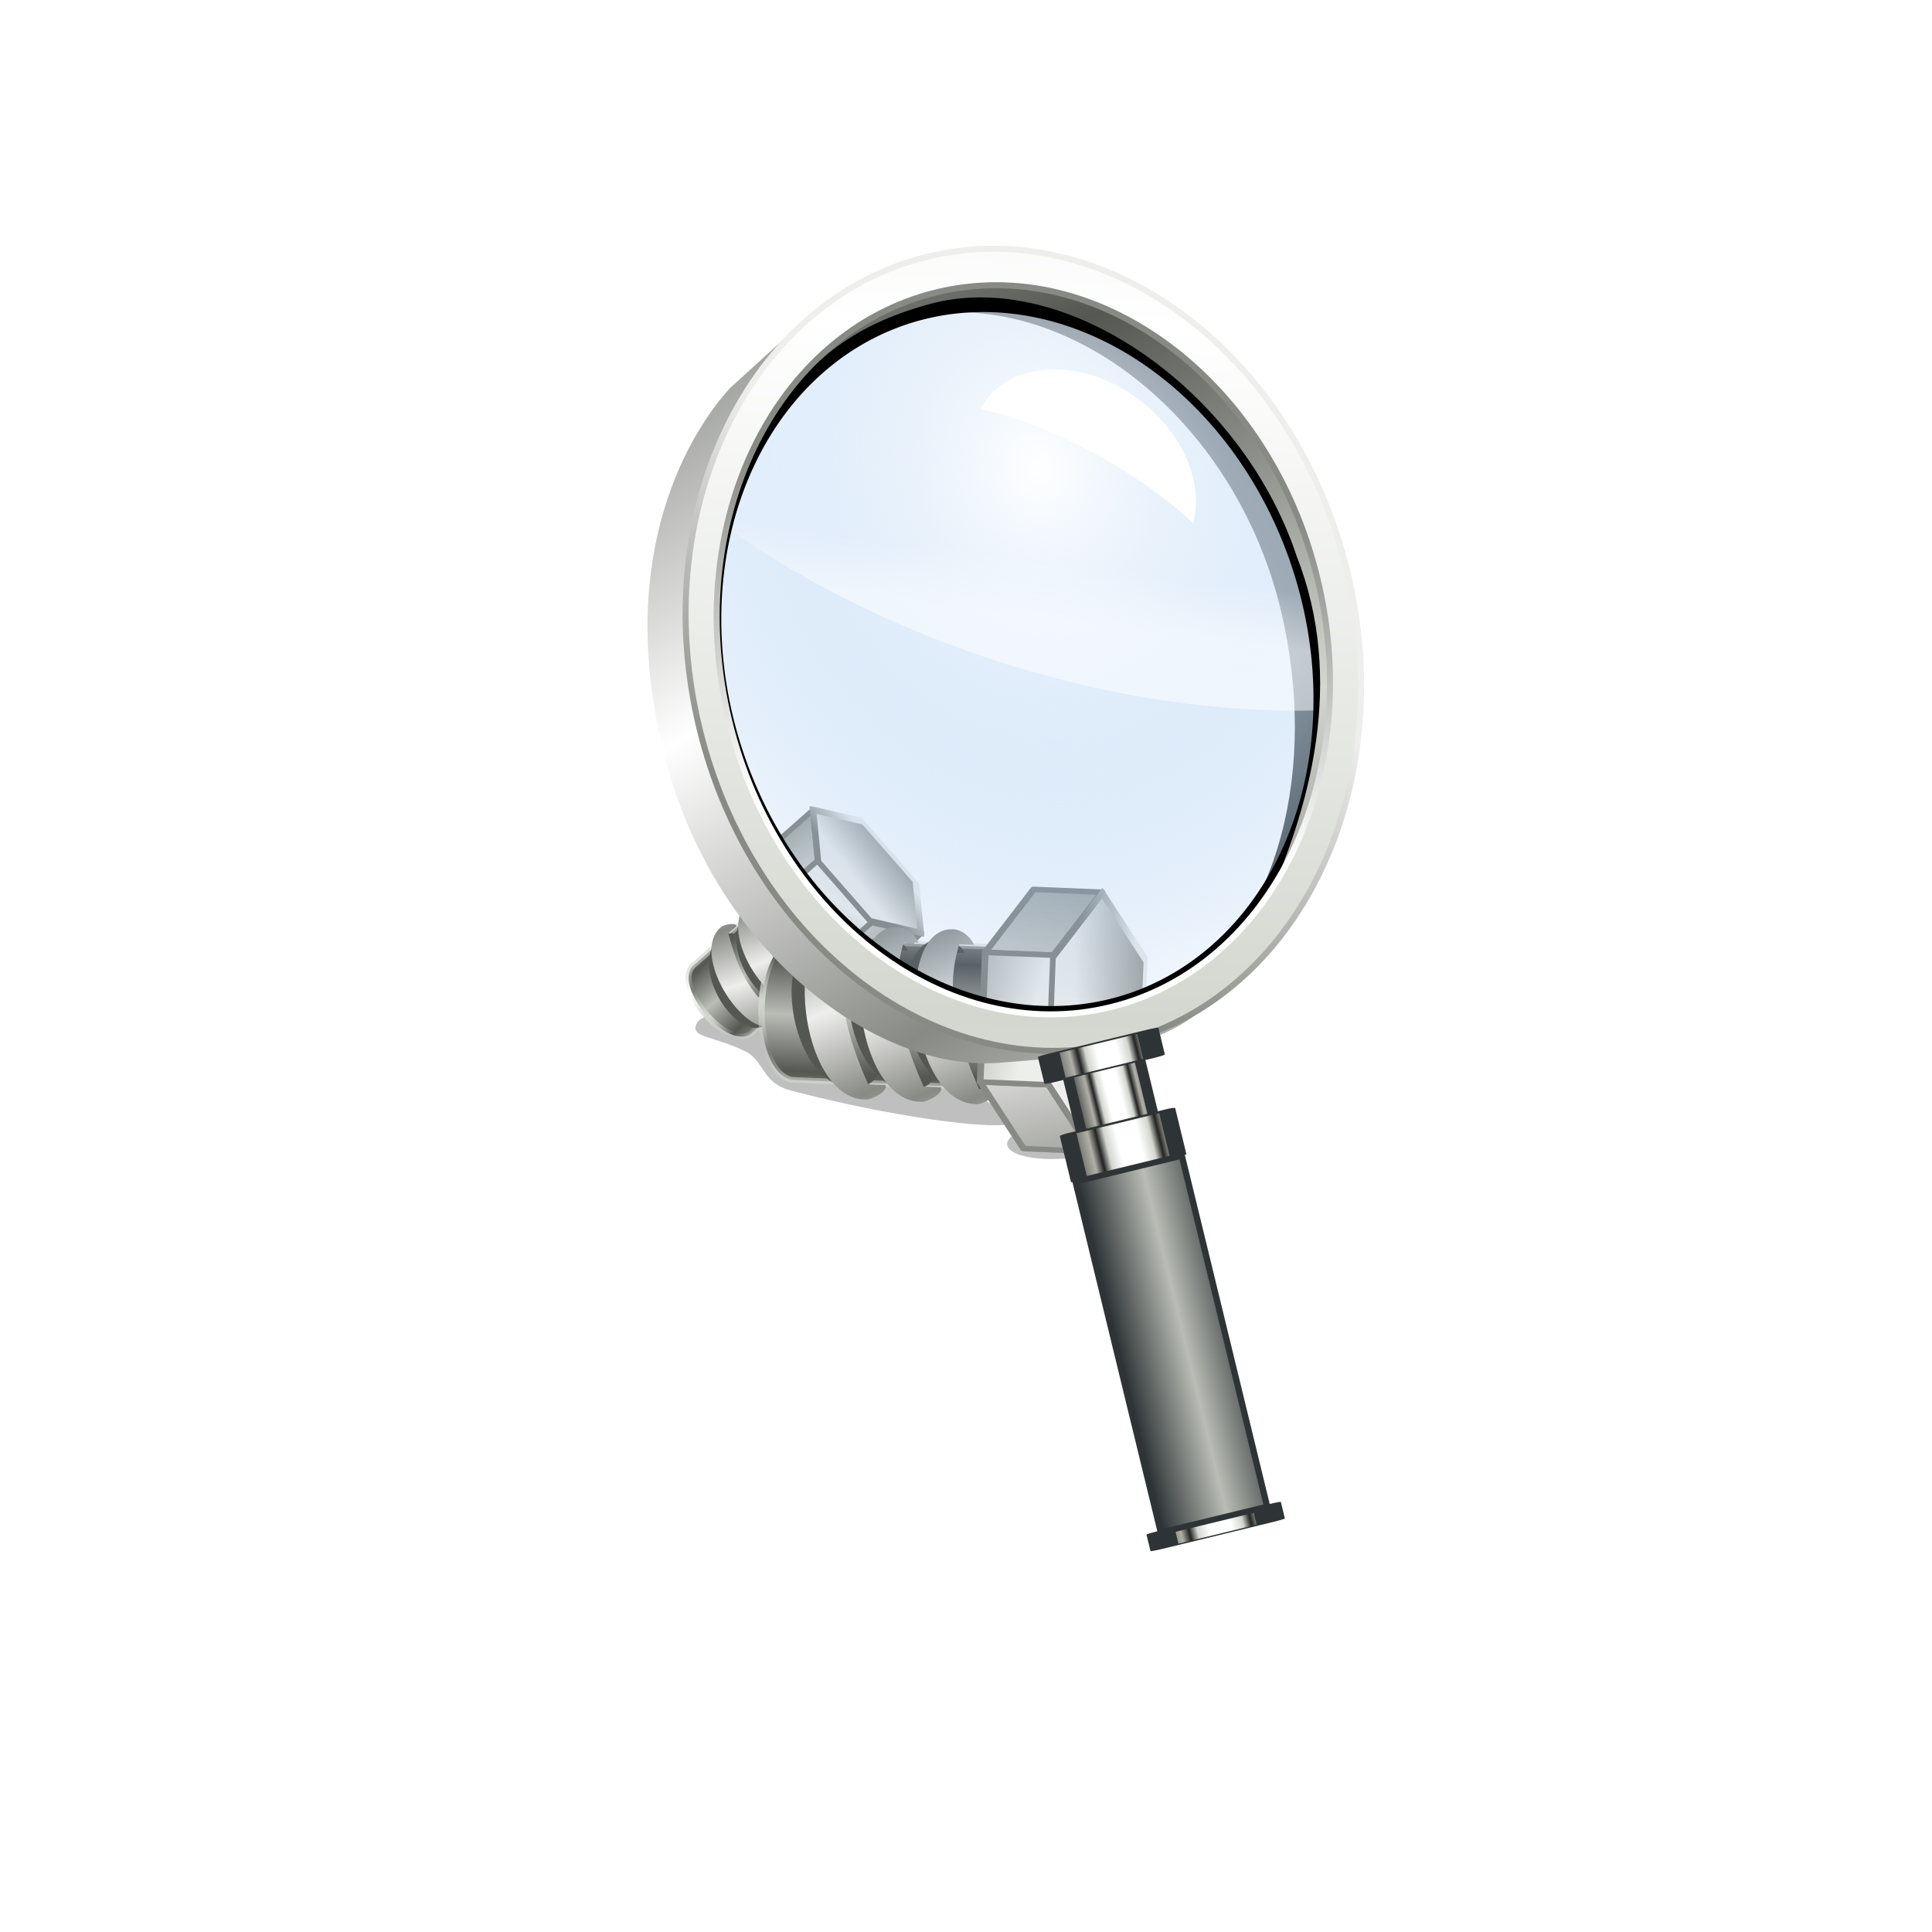 <?xml version="1.0" encoding="UTF-8" standalone="no"?>
<!-- Created with Inkscape (http://www.inkscape.org/) -->

<svg
   xmlns:dc="http://purl.org/dc/elements/1.1/"
   xmlns:cc="http://creativecommons.org/ns#"
   xmlns:rdf="http://www.w3.org/1999/02/22-rdf-syntax-ns#"
   xmlns:svg="http://www.w3.org/2000/svg"
   xmlns="http://www.w3.org/2000/svg"
   xmlns:xlink="http://www.w3.org/1999/xlink"
   version="1.1"
   width="32"
   height="32"
   viewBox="0 0 32 32"
   id="svg6109">
  <defs
     id="defs6111">
    <linearGradient
       id="linearGradient12887">
      <stop
         id="stop12889"
         style="stop-color:#d3d7cf;stop-opacity:1"
         offset="0" />
      <stop
         id="stop12891"
         style="stop-color:#555753;stop-opacity:1"
         offset="1" />
    </linearGradient>
    <linearGradient
       id="linearGradient12864">
      <stop
         id="stop12866"
         style="stop-color:#888a85;stop-opacity:1"
         offset="0" />
      <stop
         id="stop12868"
         style="stop-color:#2e3436;stop-opacity:1"
         offset="1" />
    </linearGradient>
    <linearGradient
       id="linearGradient12849">
      <stop
         id="stop12851"
         style="stop-color:#888a85;stop-opacity:1"
         offset="0" />
      <stop
         id="stop12853"
         style="stop-color:#ffffff;stop-opacity:1"
         offset="1" />
    </linearGradient>
    <linearGradient
       id="linearGradient12835">
      <stop
         id="stop12837"
         style="stop-color:#d3d7cf;stop-opacity:1"
         offset="0" />
      <stop
         id="stop12839"
         style="stop-color:#ffffff;stop-opacity:1"
         offset="1" />
    </linearGradient>
    <linearGradient
       id="linearGradient12827">
      <stop
         id="stop12829"
         style="stop-color:#888a85;stop-opacity:1"
         offset="0" />
      <stop
         id="stop12831"
         style="stop-color:#eeeeec;stop-opacity:1"
         offset="1" />
    </linearGradient>
    <linearGradient
       id="linearGradient12819">
      <stop
         id="stop12821"
         style="stop-color:#888a85;stop-opacity:1"
         offset="0" />
      <stop
         id="stop12823"
         style="stop-color:#ffffff;stop-opacity:1"
         offset="1" />
    </linearGradient>
    <linearGradient
       id="linearGradient12786">
      <stop
         id="stop12788"
         style="stop-color:#555753;stop-opacity:1"
         offset="0" />
      <stop
         id="stop12790"
         style="stop-color:#b0b0a7;stop-opacity:1"
         offset="0.329" />
      <stop
         id="stop12792"
         style="stop-color:#222222;stop-opacity:1"
         offset="0.473" />
      <stop
         id="stop12794"
         style="stop-color:#d3d7cf;stop-opacity:1"
         offset="0.61" />
      <stop
         id="stop12796"
         style="stop-color:#ffffff;stop-opacity:1"
         offset="0.817" />
      <stop
         id="stop12798"
         style="stop-color:#ffffff;stop-opacity:1"
         offset="1" />
    </linearGradient>
    <linearGradient
       id="linearGradient12713">
      <stop
         id="stop12715"
         style="stop-color:#ffffff;stop-opacity:0.502"
         offset="0" />
      <stop
         id="stop12717"
         style="stop-color:#ffffff;stop-opacity:0.102"
         offset="1" />
    </linearGradient>
    <linearGradient
       id="linearGradient12694">
      <stop
         id="stop12696"
         style="stop-color:#2e3436;stop-opacity:1"
         offset="0" />
      <stop
         id="stop12698"
         style="stop-color:#babdb6;stop-opacity:1"
         offset="1" />
    </linearGradient>
    <linearGradient
       id="linearGradient12517">
      <stop
         id="stop12519"
         style="stop-color:#ffffff;stop-opacity:0.8"
         offset="0" />
      <stop
         id="stop12521"
         style="stop-color:#5a9ee7;stop-opacity:0"
         offset="1" />
    </linearGradient>
    <filter
       x="-0.04"
       y="-0.117"
       width="1.079"
       height="1.233"
       color-interpolation-filters="sRGB"
       id="filter9169">
      <feGaussianBlur
         stdDeviation="0.059"
         id="feGaussianBlur9171" />
    </filter>
    <filter
       x="-0.107"
       y="-0.407"
       width="1.213"
       height="1.813"
       color-interpolation-filters="sRGB"
       id="filter9165">
      <feGaussianBlur
         stdDeviation="0.157"
         id="feGaussianBlur9167" />
    </filter>
    <filter
       x="-0.105"
       y="-0.05"
       width="1.21"
       height="1.099"
       color-interpolation-filters="sRGB"
       id="filter6323">
      <feGaussianBlur
         stdDeviation="0.071"
         id="feGaussianBlur6325" />
    </filter>
    <filter
       x="-0.105"
       y="-0.05"
       width="1.21"
       height="1.099"
       color-interpolation-filters="sRGB"
       id="filter6303">
      <feGaussianBlur
         stdDeviation="0.071"
         id="feGaussianBlur6305" />
    </filter>
    <filter
       x="-0.106"
       y="-0.05"
       width="1.211"
       height="1.099"
       color-interpolation-filters="sRGB"
       id="filter6273">
      <feGaussianBlur
         stdDeviation="0.072"
         id="feGaussianBlur6275" />
    </filter>
    <linearGradient
       id="linearGradient11293">
      <stop
         id="stop11295"
         style="stop-color:#eeeeec;stop-opacity:1"
         offset="0" />
      <stop
         id="stop11297"
         style="stop-color:#888a85;stop-opacity:1"
         offset="1" />
    </linearGradient>
    <linearGradient
       id="linearGradient11307">
      <stop
         id="stop11309"
         style="stop-color:#d3d7cf;stop-opacity:1"
         offset="0" />
      <stop
         id="stop11311"
         style="stop-color:#d3d7cf;stop-opacity:0"
         offset="1" />
    </linearGradient>
    <linearGradient
       id="linearGradient6281">
      <stop
         id="stop6283"
         style="stop-color:#babdb6;stop-opacity:1"
         offset="0" />
      <stop
         id="stop6285"
         style="stop-color:#555753;stop-opacity:1"
         offset="1" />
    </linearGradient>
    <filter
       color-interpolation-filters="sRGB"
       id="filter12645">
      <feGaussianBlur
         id="feGaussianBlur12647"
         stdDeviation="0.227" />
    </filter>
    <linearGradient
       x1="-4.179"
       y1="11.86"
       x2="-3.569"
       y2="11.86"
       id="linearGradient4048"
       xlink:href="#linearGradient6281"
       gradientUnits="userSpaceOnUse"
       spreadMethod="reflect" />
    <linearGradient
       x1="-4.302"
       y1="12.757"
       x2="-3.796"
       y2="12.771"
       id="linearGradient4050"
       xlink:href="#linearGradient11307"
       gradientUnits="userSpaceOnUse"
       spreadMethod="reflect" />
    <linearGradient
       x1="-8.382"
       y1="14.92"
       x2="-7.558"
       y2="14.842"
       id="linearGradient4052"
       xlink:href="#linearGradient11293"
       gradientUnits="userSpaceOnUse"
       spreadMethod="reflect" />
    <linearGradient
       x1="-8.382"
       y1="14.92"
       x2="-7.558"
       y2="14.842"
       id="linearGradient4054"
       xlink:href="#linearGradient11293"
       gradientUnits="userSpaceOnUse"
       spreadMethod="reflect" />
    <linearGradient
       x1="-8.382"
       y1="14.92"
       x2="-7.558"
       y2="14.842"
       id="linearGradient4056"
       xlink:href="#linearGradient11293"
       gradientUnits="userSpaceOnUse"
       spreadMethod="reflect" />
    <linearGradient
       x1="-2.508"
       y1="10.43"
       x2="-9.404"
       y2="8.501"
       id="linearGradient4058"
       xlink:href="#linearGradient11293"
       gradientUnits="userSpaceOnUse" />
    <linearGradient
       x1="-3.635"
       y1="10.382"
       x2="-8.743"
       y2="8.752"
       id="linearGradient4060"
       xlink:href="#linearGradient11293"
       gradientUnits="userSpaceOnUse" />
    <linearGradient
       x1="-3.251"
       y1="9.476"
       x2="-2.74"
       y2="12.495"
       id="linearGradient4062"
       xlink:href="#linearGradient11293"
       gradientUnits="userSpaceOnUse" />
    <linearGradient
       x1="-14.792"
       y1="1.198"
       x2="-15.428"
       y2="-2.853"
       id="linearGradient4064"
       xlink:href="#linearGradient11293"
       gradientUnits="userSpaceOnUse" />
    <linearGradient
       x1="-16.296"
       y1="-1.202"
       x2="-16.267"
       y2="1.246"
       id="linearGradient4066"
       xlink:href="#linearGradient11293"
       gradientUnits="userSpaceOnUse" />
    <linearGradient
       x1="-4.179"
       y1="11.86"
       x2="-3.569"
       y2="11.86"
       id="linearGradient4068"
       xlink:href="#linearGradient6281"
       gradientUnits="userSpaceOnUse"
       spreadMethod="reflect" />
    <linearGradient
       x1="-4.302"
       y1="12.757"
       x2="-3.796"
       y2="12.771"
       id="linearGradient4070"
       xlink:href="#linearGradient11307"
       gradientUnits="userSpaceOnUse"
       spreadMethod="reflect" />
    <linearGradient
       x1="-8.382"
       y1="14.92"
       x2="-7.558"
       y2="14.842"
       id="linearGradient4072"
       xlink:href="#linearGradient11293"
       gradientUnits="userSpaceOnUse"
       spreadMethod="reflect" />
    <linearGradient
       x1="-8.382"
       y1="14.92"
       x2="-7.558"
       y2="14.842"
       id="linearGradient4074"
       xlink:href="#linearGradient11293"
       gradientUnits="userSpaceOnUse"
       spreadMethod="reflect" />
    <linearGradient
       x1="-8.382"
       y1="14.92"
       x2="-7.558"
       y2="14.842"
       id="linearGradient4076"
       xlink:href="#linearGradient11293"
       gradientUnits="userSpaceOnUse"
       spreadMethod="reflect" />
    <linearGradient
       x1="-2.508"
       y1="10.43"
       x2="-9.404"
       y2="8.501"
       id="linearGradient4078"
       xlink:href="#linearGradient11293"
       gradientUnits="userSpaceOnUse" />
    <linearGradient
       x1="-3.635"
       y1="10.382"
       x2="-8.743"
       y2="8.752"
       id="linearGradient4080"
       xlink:href="#linearGradient11293"
       gradientUnits="userSpaceOnUse" />
    <linearGradient
       x1="-3.251"
       y1="9.476"
       x2="-2.74"
       y2="12.495"
       id="linearGradient4082"
       xlink:href="#linearGradient11293"
       gradientUnits="userSpaceOnUse" />
    <linearGradient
       x1="-14.792"
       y1="1.198"
       x2="-15.428"
       y2="-2.853"
       id="linearGradient4084"
       xlink:href="#linearGradient11293"
       gradientUnits="userSpaceOnUse" />
    <linearGradient
       x1="-16.296"
       y1="-1.202"
       x2="-16.267"
       y2="1.246"
       id="linearGradient4086"
       xlink:href="#linearGradient11293"
       gradientUnits="userSpaceOnUse" />
    <linearGradient
       x1="9.783"
       y1="12.653"
       x2="12.415"
       y2="19.531"
       id="linearGradient4088"
       xlink:href="#linearGradient12864"
       gradientUnits="userSpaceOnUse"
       gradientTransform="matrix(0.707,-0.707,0.707,0.707,-7.626,17.029)"
       spreadMethod="reflect" />
    <linearGradient
       x1="10.865"
       y1="19.456"
       x2="8.822"
       y2="12.39"
       id="linearGradient4090"
       xlink:href="#linearGradient12849"
       gradientUnits="userSpaceOnUse"
       gradientTransform="matrix(0.707,-0.707,0.707,0.707,-7.626,17.029)"
       spreadMethod="reflect" />
    <radialGradient
       cx="13.098"
       cy="9.6"
       r="5.701"
       fx="13.098"
       fy="9.6"
       id="radialGradient4092"
       xlink:href="#linearGradient12517"
       gradientUnits="userSpaceOnUse"
       gradientTransform="matrix(1.665,9.1960686e-8,-1.3402971e-7,1.645,-8.67,-6.473)" />
    <linearGradient
       x1="14.646"
       y1="10.248"
       x2="14.515"
       y2="9.359"
       id="linearGradient4094"
       xlink:href="#linearGradient12713"
       gradientUnits="userSpaceOnUse" />
    <linearGradient
       x1="7.208"
       y1="15.465"
       x2="15.44"
       y2="20.536"
       id="linearGradient4096"
       xlink:href="#linearGradient12887"
       gradientUnits="userSpaceOnUse"
       spreadMethod="reflect" />
    <linearGradient
       x1="16.46"
       y1="20.093"
       x2="20.017"
       y2="6.96"
       id="linearGradient4098"
       xlink:href="#linearGradient12835"
       gradientUnits="userSpaceOnUse"
       spreadMethod="reflect" />
    <linearGradient
       x1="13.058"
       y1="16.754"
       x2="17.755"
       y2="11.807"
       id="linearGradient4100"
       xlink:href="#linearGradient12827"
       gradientUnits="userSpaceOnUse" />
    <linearGradient
       x1="17.964"
       y1="9.878"
       x2="15.629"
       y2="16.056"
       id="linearGradient4102"
       xlink:href="#linearGradient12819"
       gradientUnits="userSpaceOnUse" />
    <linearGradient
       x1="23.051"
       y1="24.102"
       x2="24.385"
       y2="24.102"
       id="linearGradient4104"
       xlink:href="#linearGradient12786"
       gradientUnits="userSpaceOnUse"
       spreadMethod="reflect" />
    <linearGradient
       x1="23.166"
       y1="24.102"
       x2="24.417"
       y2="24.102"
       id="linearGradient4106"
       xlink:href="#linearGradient12786"
       gradientUnits="userSpaceOnUse"
       spreadMethod="reflect" />
    <linearGradient
       x1="23.051"
       y1="24.102"
       x2="24.452"
       y2="24.102"
       id="linearGradient4108"
       xlink:href="#linearGradient12786"
       gradientUnits="userSpaceOnUse"
       spreadMethod="reflect" />
    <linearGradient
       x1="23.112"
       y1="24.102"
       x2="24.452"
       y2="24.102"
       id="linearGradient4110"
       xlink:href="#linearGradient12786"
       gradientUnits="userSpaceOnUse"
       spreadMethod="reflect" />
    <linearGradient
       x1="23.098"
       y1="24.102"
       x2="24.602"
       y2="24.102"
       id="linearGradient4112"
       xlink:href="#linearGradient12694"
       gradientUnits="userSpaceOnUse"
       spreadMethod="reflect" />
  </defs>
  <g
     id="g4197">
    <g
       transform="matrix(0.575,0,0,0.587,6.724,-23.688)"
       id="g12426">
      <path
         d="m 5.549,6.008 c 0,0.146 -0.262,0.07 -0.693,0.151 C 4.564,6.213 4.532,6.483 4.139,6.488 2.832,6.505 1.571,6.375 1.282,6.243 1.053,6.138 2.903,5.675 3.873,5.675 c 0.97,0 1.677,0.087 1.677,0.333 z"
         transform="matrix(-2.159,-0.526,-0.654,2.252,24.258,58.689)"
         id="path8290"
         style="opacity:0.5;fill:#000000;fill-opacity:1;fill-rule:nonzero;stroke:none;filter:url(#filter9169)" />
      <g
         transform="matrix(-0.448,-0.501,-0.679,0.587,27.142,56.012)"
         id="g8292">
        <path
           d="m -4.995,10.586 1.52,0 0,2.237 c -0.085,0.407 -1.471,0.422 -1.52,0 z"
           transform="matrix(2.484,0,0,2.162,13.945,-3.394)"
           id="path8294"
           style="fill:url(#linearGradient4048);fill-opacity:1;fill-rule:nonzero;stroke:url(#linearGradient4050);stroke-width:0.096;stroke-linecap:round;stroke-linejoin:round;stroke-miterlimit:4;stroke-opacity:1;stroke-dasharray:none;stroke-dashoffset:0" />
        <path
           d="m -7.563,14.214 c 0.015,2.674 -1.622,2.017 -1.625,-0.356 -6.767e-4,-0.455 0.11,-0.724 0.138,-0.707 l 0.002,0.572 c 0.533,1.133 1.066,0.566 1.341,0.272 l 7.525e-4,-0.677 c 0.049,-0.104 0.141,0.604 0.144,0.895 z"
           transform="matrix(2.518,-0.503,0,0.532,24.517,9.357)"
           id="path8296"
           style="fill:#555753;fill-opacity:1;fill-rule:nonzero;stroke:none;filter:url(#filter6303)" />
        <path
           d="m -7.563,14.214 c 0.015,2.674 -1.622,2.017 -1.625,-0.356 -6.767e-4,-0.455 0.11,-0.724 0.138,-0.707 l 0.002,0.572 c 0.533,1.133 1.066,0.566 1.341,0.272 l 7.525e-4,-0.677 c 0.049,-0.104 0.141,0.604 0.144,0.895 z"
           transform="matrix(2.864,-0.49,0,0.519,27.421,9.465)"
           id="path8298"
           style="fill:url(#linearGradient4052);fill-opacity:1;fill-rule:nonzero;stroke:none" />
        <path
           d="m -7.563,14.214 c 0.015,2.674 -1.622,2.017 -1.625,-0.356 -6.767e-4,-0.455 0.11,-0.724 0.138,-0.707 l 0.002,0.572 c 0.533,1.133 1.066,0.566 1.341,0.272 l 7.525e-4,-0.677 c 0.049,-0.104 0.141,0.604 0.144,0.895 z"
           transform="matrix(2.518,-0.503,0,0.532,24.517,11.677)"
           id="path8300"
           style="fill:#555753;fill-opacity:1;fill-rule:nonzero;stroke:none;filter:url(#filter6323)" />
        <path
           d="m -7.563,14.214 c 0.015,2.674 -1.622,2.017 -1.625,-0.356 -6.767e-4,-0.455 0.11,-0.724 0.138,-0.707 l 0.002,0.572 c 0.533,1.133 1.066,0.566 1.341,0.272 l 7.525e-4,-0.677 c 0.049,-0.104 0.141,0.604 0.144,0.895 z"
           transform="matrix(2.864,-0.49,0,0.519,27.421,11.728)"
           id="path8302"
           style="fill:url(#linearGradient4054);fill-opacity:1;fill-rule:nonzero;stroke:none" />
        <path
           d="m -7.563,14.214 c 0.015,2.674 -1.622,2.017 -1.625,-0.356 -6.767e-4,-0.455 0.11,-0.724 0.138,-0.707 l 0.002,0.572 c 0.533,1.133 1.066,0.566 1.341,0.272 l 7.525e-4,-0.677 c 0.049,-0.104 0.141,0.604 0.144,0.895 z"
           transform="matrix(2.518,-0.503,0,0.532,24.517,10.517)"
           id="path8304"
           style="fill:#555753;fill-opacity:1;fill-rule:nonzero;stroke:none;filter:url(#filter6273)" />
        <path
           d="m -7.563,14.214 c 0.015,2.674 -1.622,2.017 -1.625,-0.356 -6.767e-4,-0.455 0.11,-0.724 0.138,-0.707 l 0.002,0.572 c 0.533,1.133 1.066,0.566 1.341,0.272 l 7.525e-4,-0.677 c 0.049,-0.104 0.141,0.604 0.144,0.895 z"
           transform="matrix(2.864,-0.49,0,0.519,27.421,10.596)"
           id="path8306"
           style="fill:url(#linearGradient4056);fill-opacity:1;fill-rule:nonzero;stroke:none" />
        <g
           transform="matrix(2.156,0,0,2.162,12.801,-35.822)"
           id="g8308"
           style="stroke:#d3d7cf;stroke-width:0.103;stroke-miterlimit:4;stroke-dasharray:none">
          <path
             d="M -6.872,7.921 -5,9 -5,10.605 -6.872,9.527 z"
             transform="matrix(0.43,0,0,0.402,-3.005,21.781)"
             id="path8310"
             style="fill:url(#linearGradient4058);fill-opacity:1;fill-rule:nonzero;stroke:#888a85;stroke-width:0.247;stroke-linecap:round;stroke-linejoin:round;stroke-miterlimit:4;stroke-opacity:1;stroke-dasharray:none;stroke-dashoffset:0" />
          <path
             d="M -6.872,7.921 -5,9 -5,10.605 -6.872,9.527 z"
             transform="matrix(-0.43,0,0,0.402,-5.693,21.781)"
             id="path8312"
             style="fill:url(#linearGradient4060);fill-opacity:1;fill-rule:nonzero;stroke:#888a85;stroke-width:0.247;stroke-linecap:round;stroke-linejoin:round;stroke-miterlimit:4;stroke-opacity:1;stroke-dasharray:none;stroke-dashoffset:0" />
          <path
             d="M -1.256,9 -5,9 l 0,1.605 3.744,0 z"
             transform="matrix(-0.43,0,0,0.402,-5.693,21.781)"
             id="path8314"
             style="fill:url(#linearGradient4062);fill-opacity:1;fill-rule:nonzero;stroke:#888a85;stroke-width:0.247;stroke-linecap:round;stroke-linejoin:round;stroke-miterlimit:4;stroke-opacity:1;stroke-dasharray:none;stroke-dashoffset:0" />
          <path
             d="m -14.155,2.334 -2.28,-10e-8 -1.14,-1.975 1.14,-1.975 2.28,10e-8 1.14,1.975 z"
             transform="matrix(0.705,0,0,0.219,6.441,24.884)"
             id="path8316"
             style="fill:url(#linearGradient4064);fill-opacity:1;fill-rule:nonzero;stroke:url(#linearGradient4066);stroke-width:0.261;stroke-linecap:round;stroke-linejoin:round;stroke-miterlimit:4;stroke-opacity:1;stroke-dasharray:none;stroke-dashoffset:0" />
        </g>
      </g>
      <path
         d="m 5.629,6.119 a 1.756,0.444 0 1 1 -3.513,0 1.756,0.444 0 1 1 3.513,0 z"
         transform="matrix(-0.991,0.105,0.256,1.215,21.333,64.646)"
         id="path8318"
         style="opacity:0.5;fill:#000000;fill-opacity:1;fill-rule:nonzero;stroke:none;filter:url(#filter9165)" />
      <g
         transform="matrix(-0.042,1.053,-1.411,-0.057,45.662,66.615)"
         id="g8320">
        <path
           d="m -4.995,10.586 1.52,0 0,2.237 c -0.085,0.407 -1.471,0.422 -1.52,0 z"
           transform="matrix(2.484,0,0,2.162,13.945,-3.394)"
           id="path8322"
           style="fill:url(#linearGradient4068);fill-opacity:1;fill-rule:nonzero;stroke:url(#linearGradient4070);stroke-width:0.061;stroke-linecap:round;stroke-linejoin:round;stroke-miterlimit:4;stroke-opacity:1;stroke-dasharray:none;stroke-dashoffset:0" />
        <path
           d="m -7.563,14.214 c 0.015,2.674 -1.622,2.017 -1.625,-0.356 -6.767e-4,-0.455 0.11,-0.724 0.138,-0.707 l 0.002,0.572 c 0.533,1.133 1.066,0.566 1.341,0.272 l 7.525e-4,-0.677 c 0.049,-0.104 0.141,0.604 0.144,0.895 z"
           transform="matrix(2.518,-0.503,0,0.532,24.517,9.357)"
           id="path8324"
           style="fill:#555753;fill-opacity:1;fill-rule:nonzero;stroke:none;filter:url(#filter6303)" />
        <path
           d="m -7.563,14.214 c 0.015,2.674 -1.622,2.017 -1.625,-0.356 -6.767e-4,-0.455 0.11,-0.724 0.138,-0.707 l 0.002,0.572 c 0.533,1.133 1.066,0.566 1.341,0.272 l 7.525e-4,-0.677 c 0.049,-0.104 0.141,0.604 0.144,0.895 z"
           transform="matrix(2.864,-0.49,0,0.519,27.421,9.465)"
           id="path8326"
           style="fill:url(#linearGradient4072);fill-opacity:1;fill-rule:nonzero;stroke:none" />
        <path
           d="m -7.563,14.214 c 0.015,2.674 -1.622,2.017 -1.625,-0.356 -6.767e-4,-0.455 0.11,-0.724 0.138,-0.707 l 0.002,0.572 c 0.533,1.133 1.066,0.566 1.341,0.272 l 7.525e-4,-0.677 c 0.049,-0.104 0.141,0.604 0.144,0.895 z"
           transform="matrix(2.518,-0.503,0,0.532,24.517,11.677)"
           id="path8328"
           style="fill:#555753;fill-opacity:1;fill-rule:nonzero;stroke:none;filter:url(#filter6323)" />
        <path
           d="m -7.563,14.214 c 0.015,2.674 -1.622,2.017 -1.625,-0.356 -6.767e-4,-0.455 0.11,-0.724 0.138,-0.707 l 0.002,0.572 c 0.533,1.133 1.066,0.566 1.341,0.272 l 7.525e-4,-0.677 c 0.049,-0.104 0.141,0.604 0.144,0.895 z"
           transform="matrix(2.864,-0.49,0,0.519,27.421,11.728)"
           id="path8330"
           style="fill:url(#linearGradient4074);fill-opacity:1;fill-rule:nonzero;stroke:none" />
        <path
           d="m -7.563,14.214 c 0.015,2.674 -1.622,2.017 -1.625,-0.356 -6.767e-4,-0.455 0.11,-0.724 0.138,-0.707 l 0.002,0.572 c 0.533,1.133 1.066,0.566 1.341,0.272 l 7.525e-4,-0.677 c 0.049,-0.104 0.141,0.604 0.144,0.895 z"
           transform="matrix(2.518,-0.503,0,0.532,24.517,10.517)"
           id="path8332"
           style="fill:#555753;fill-opacity:1;fill-rule:nonzero;stroke:none;filter:url(#filter6273)" />
        <path
           d="m -7.563,14.214 c 0.015,2.674 -1.622,2.017 -1.625,-0.356 -6.767e-4,-0.455 0.11,-0.724 0.138,-0.707 l 0.002,0.572 c 0.533,1.133 1.066,0.566 1.341,0.272 l 7.525e-4,-0.677 c 0.049,-0.104 0.141,0.604 0.144,0.895 z"
           transform="matrix(2.864,-0.49,0,0.519,27.421,10.596)"
           id="path8334"
           style="fill:url(#linearGradient4076);fill-opacity:1;fill-rule:nonzero;stroke:none" />
        <g
           transform="matrix(2.156,0,0,2.162,12.801,-35.822)"
           id="g8336"
           style="stroke:#d3d7cf;stroke-width:0.065;stroke-miterlimit:4;stroke-dasharray:none">
          <path
             d="M -6.872,7.921 -5,9 -5,10.605 -6.872,9.527 z"
             transform="matrix(0.43,0,0,0.402,-3.005,21.781)"
             id="path8338"
             style="fill:url(#linearGradient4078);fill-opacity:1;fill-rule:nonzero;stroke:#888a85;stroke-width:0.157;stroke-linecap:round;stroke-linejoin:round;stroke-miterlimit:4;stroke-opacity:1;stroke-dasharray:none;stroke-dashoffset:0" />
          <path
             d="M -6.872,7.921 -5,9 -5,10.605 -6.872,9.527 z"
             transform="matrix(-0.43,0,0,0.402,-5.693,21.781)"
             id="path8340"
             style="fill:url(#linearGradient4080);fill-opacity:1;fill-rule:nonzero;stroke:#888a85;stroke-width:0.157;stroke-linecap:round;stroke-linejoin:round;stroke-miterlimit:4;stroke-opacity:1;stroke-dasharray:none;stroke-dashoffset:0" />
          <path
             d="M -1.256,9 -5,9 l 0,1.605 3.744,0 z"
             transform="matrix(-0.43,0,0,0.402,-5.693,21.781)"
             id="path8342"
             style="fill:url(#linearGradient4082);fill-opacity:1;fill-rule:nonzero;stroke:#888a85;stroke-width:0.157;stroke-linecap:round;stroke-linejoin:round;stroke-miterlimit:4;stroke-opacity:1;stroke-dasharray:none;stroke-dashoffset:0" />
          <path
             d="m -14.155,2.334 -2.28,-10e-8 -1.14,-1.975 1.14,-1.975 2.28,10e-8 1.14,1.975 z"
             transform="matrix(0.705,0,0,0.219,6.441,24.884)"
             id="path8344"
             style="fill:url(#linearGradient4084);fill-opacity:1;fill-rule:nonzero;stroke:url(#linearGradient4086);stroke-width:0.166;stroke-linecap:round;stroke-linejoin:round;stroke-miterlimit:4;stroke-opacity:1;stroke-dasharray:none;stroke-dashoffset:0" />
        </g>
      </g>
    </g>
    <g
       transform="matrix(0.721,0.439,-0.439,0.721,20.729,-16.283)"
       id="g12936">
      <g
         transform="translate(0.315,-0.245)"
         id="g12907">
        <path
           d="m 5.305,12.352 c -0.005,2.531 -0.151,4.755 2.29,7.197 3.101,3.101 7.517,3.701 10.071,1.147 1.393,-1.393 1.858,-2.116 1.846,-5.247 L 19,14.562 c 0.365,1.905 0.144,3.895 -1.161,5.2 C 15.52,22.082 11.13,21.567 8.312,18.75 6.044,16.481 5.085,13.455 6.107,11.106 z"
           transform="matrix(-0.982,0,0,-0.992,24.606,45.257)"
           id="path12860"
           style="fill:url(#linearGradient4088);fill-opacity:1;fill-rule:nonzero;stroke:none" />
        <path
           d="m 4.936,12.549 c -0.26,1.353 -0.12,4.175 2.747,6.915 2.867,2.74 6.74,3.005 8.624,1.661 1.884,-1.344 3.29,-2.45 2.937,-4.249 C 18.747,18.011 18.023,19.336 17.625,19.656 15.114,21.679 11.332,21.336 8.544,18.779 6.179,16.61 5.208,14.65 5.45,10.798 z"
           transform="translate(0,16)"
           id="path12843"
           style="fill:url(#linearGradient4090);fill-opacity:1;fill-rule:nonzero;stroke:none" />
        <path
           d="m 17.722,11.985 a 5.639,5.639 0 1 1 -11.278,0 5.639,5.639 0 1 1 11.278,0 z"
           transform="matrix(0.745,-0.745,0.905,0.905,-7.315,28.097)"
           id="path12502"
           style="fill:url(#radialGradient4092);fill-opacity:1;fill-rule:nonzero;stroke:none" />
        <path
           d="m 16,5.281 c -3.003,-0.118 -5.652,1.792 -5.625,4.875 1.66,0.474 3.583,0.75 5.625,0.75 2.042,0 3.965,-0.276 5.625,-0.75 C 20.825,7.32 18.597,5.383 16,5.281 z"
           transform="matrix(1.033,-0.263,0.37,1.16,-8.049,21.876)"
           id="path12700"
           style="fill:url(#linearGradient4094);fill-opacity:1;fill-rule:nonzero;stroke:none" />
        <path
           d="m 17.722,11.985 a 5.639,5.639 0 1 1 -11.278,0 5.639,5.639 0 1 1 11.278,0 z"
           transform="matrix(0.744,-0.723,0.904,0.878,-7.306,28.368)"
           id="path12531"
           style="fill:none;stroke:#000000;stroke-width:0.311;stroke-miterlimit:4;stroke-dasharray:none;filter:url(#filter12645)" />
        <path
           d="m 4.062,7.625 c 0.261,0.902 0.406,2.058 0.406,3.344 0,1.195 -0.146,2.283 -0.375,3.156 1.247,-0.149 2.25,-1.537 2.25,-3.25 0,-1.727 -1.02,-3.12 -2.281,-3.25 z"
           transform="matrix(-0.119,-0.731,0.728,-0.036,4.281,29.583)"
           id="path12726"
           style="fill:#ffffff;fill-opacity:1;fill-rule:nonzero;stroke:none" />
        <path
           d="m 5.048,11.109 c -0.062,3.135 0.447,6.031 2.889,8.473 3.101,3.101 7.176,3.668 9.73,1.114 1.393,-1.393 1.858,-2.116 1.846,-5.247 -0.268,1.702 -0.486,2.809 -1.674,4.314 -2.072,2.625 -6.652,2.242 -9.47,-0.576 C 6.125,17.178 5.318,13.986 5.048,11.109 z"
           transform="matrix(-0.923,0,0,-0.782,23.867,40.58)"
           id="path12885"
           style="fill:url(#linearGradient4096);fill-opacity:1;fill-rule:nonzero;stroke:none" />
        <g
           id="g12874">
          <path
             d="m 16,4.559 c -3.612,0 -6.54,3.555 -6.54,7.941 0,4.386 2.928,7.941 6.54,7.941 3.612,0 6.54,-3.555 6.54,-7.941 C 22.54,8.114 19.612,4.559 16,4.559 z M 16,5.281 c 3.28,0 5.938,3.235 5.938,7.219 0,3.984 -2.657,7.219 -5.938,7.219 -3.28,0 -5.938,-3.235 -5.938,-7.219 0,-3.984 2.657,-7.219 5.938,-7.219 z"
             transform="matrix(0.707,-0.707,0.707,0.707,-7.626,32.414)"
             id="path12496"
             style="fill:url(#linearGradient4098);fill-opacity:1;fill-rule:nonzero;stroke:none" />
          <path
             d="m 16,4.559 c -3.612,0 -6.54,3.555 -6.54,7.941 0,4.386 2.928,7.941 6.54,7.941 3.612,0 6.54,-3.555 6.54,-7.941 C 22.54,8.114 19.612,4.559 16,4.559 z"
             transform="matrix(0.707,-0.707,0.707,0.707,-7.626,32.414)"
             id="path12817"
             style="fill:none;stroke:url(#linearGradient4100);stroke-width:0.118;stroke-miterlimit:4;stroke-dasharray:none" />
          <path
             d="m 16,5.281 c 3.28,0 5.938,3.235 5.938,7.219 0,3.984 -2.657,7.219 -5.938,7.219 -3.28,0 -5.938,-3.235 -5.938,-7.219 0,-3.984 2.657,-7.219 5.938,-7.219 z"
             transform="matrix(0.707,-0.707,0.707,0.707,-7.626,32.414)"
             id="path12815"
             style="fill:none;stroke:url(#linearGradient4102);stroke-width:0.118;stroke-miterlimit:4;stroke-dasharray:none" />
        </g>
      </g>
      <g
         transform="matrix(0.707,-0.707,0.707,0.707,-18.94,21.1)"
         id="g12800"
         style="stroke:#2e3436;stroke-width:1.185">
        <rect
           width="2.479"
           height="8.799"
           x="23.051"
           y="20.103"
           transform="matrix(0.866,0,0,0.038,-5.036,45.231)"
           id="rect12690"
           style="fill:url(#linearGradient4104);fill-opacity:1;fill-rule:nonzero;stroke:#2e3436;stroke-width:0.655;stroke-linecap:round;stroke-linejoin:round;stroke-miterlimit:4;stroke-dasharray:none" />
        <rect
           width="2.479"
           height="8.799"
           x="23.051"
           y="20.103"
           transform="matrix(0.584,0,0,-0.184,1.807,42.021)"
           id="rect12666"
           style="fill:url(#linearGradient4106);fill-opacity:1;fill-rule:nonzero;stroke:#2e3436;stroke-width:0.361;stroke-linecap:round;stroke-linejoin:round;stroke-miterlimit:4;stroke-dasharray:none" />
        <rect
           width="2.479"
           height="8.799"
           x="23.051"
           y="20.103"
           transform="matrix(0.807,0,0,0.105,-3.6,35.886)"
           id="rect12670"
           style="fill:url(#linearGradient4108);fill-opacity:1;fill-rule:nonzero;stroke:#2e3436;stroke-width:0.408;stroke-linecap:round;stroke-linejoin:round;stroke-miterlimit:4;stroke-dasharray:none" />
        <rect
           width="2.479"
           height="8.799"
           x="23.051"
           y="20.103"
           transform="matrix(0.807,0,0,0.061,-3.6,35.161)"
           id="rect12500"
           style="fill:url(#linearGradient4110);fill-opacity:1;fill-rule:nonzero;stroke:#2e3436;stroke-width:0.536;stroke-linecap:round;stroke-linejoin:round;stroke-miterlimit:4;stroke-dasharray:none" />
        <rect
           width="2.479"
           height="8.799"
           x="23.051"
           y="20.103"
           transform="matrix(0.866,0,0,-0.805,-5.036,62.203)"
           id="rect12686"
           style="fill:url(#linearGradient4112);fill-opacity:1;fill-rule:nonzero;stroke:#2e3436;stroke-width:0.142;stroke-linecap:round;stroke-linejoin:round;stroke-miterlimit:4;stroke-dasharray:none" />
      </g>
    </g>
  </g>
</svg>
